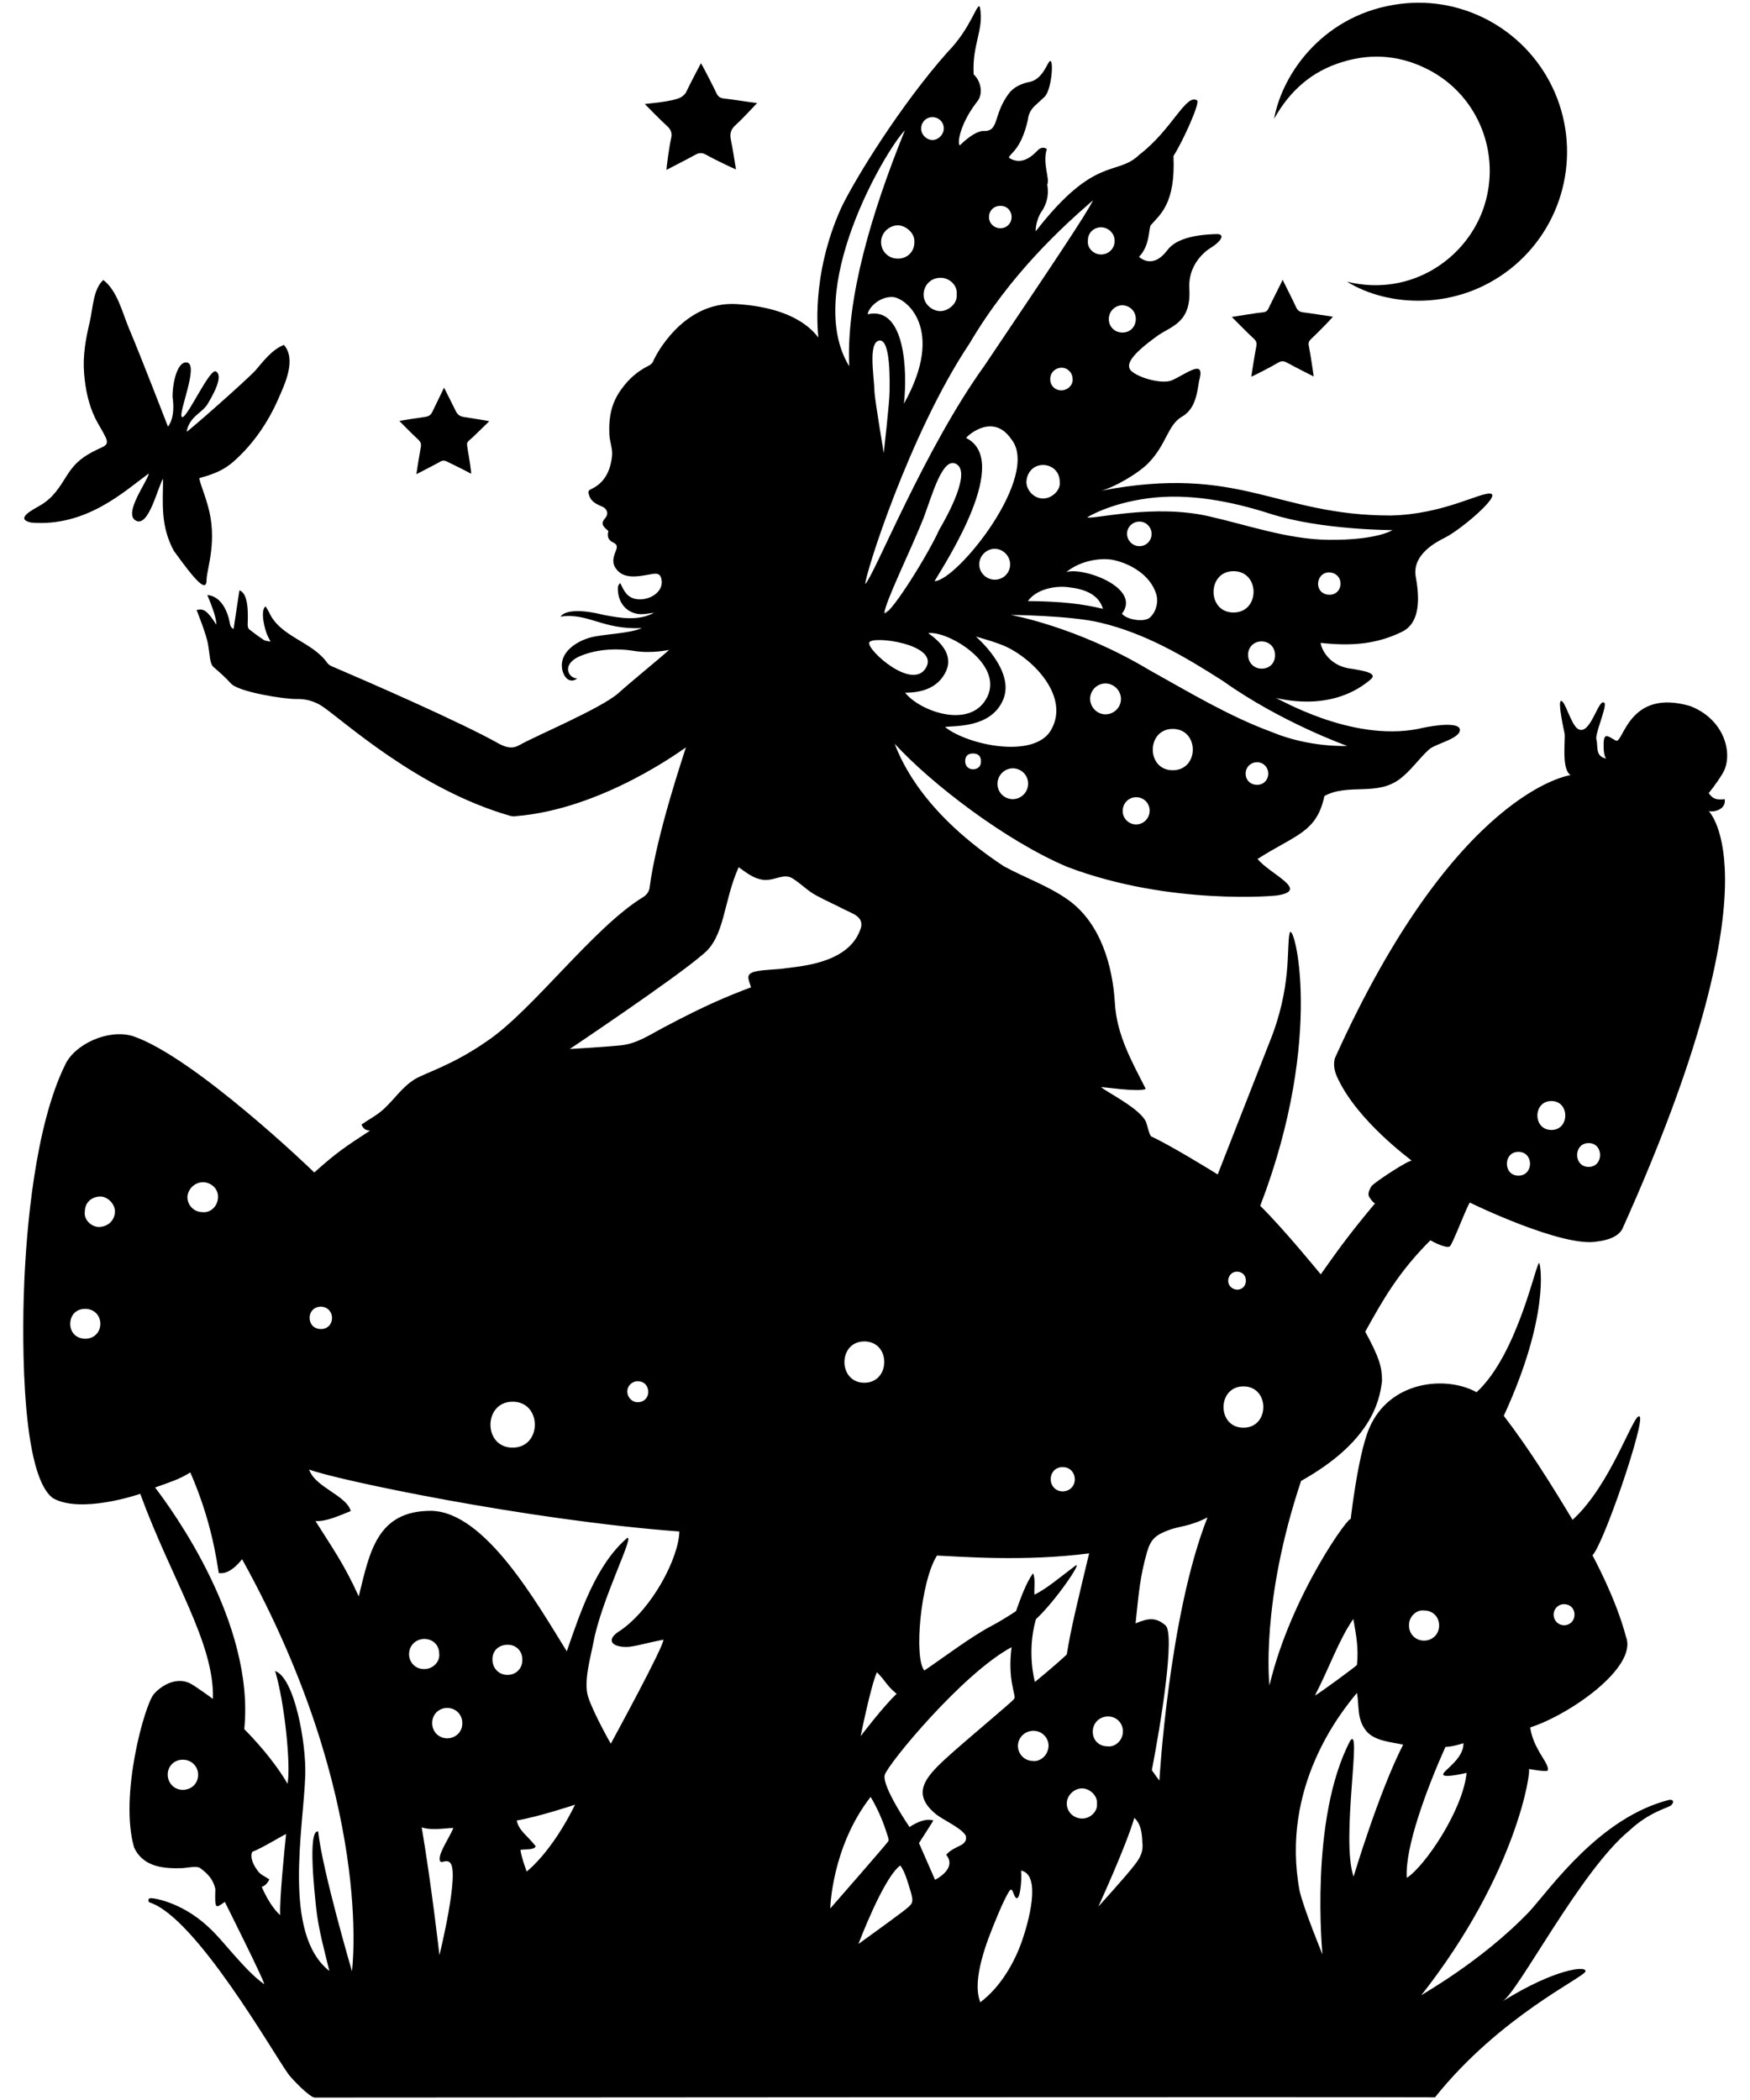 <?xml version="1.0" encoding="utf-8"?>
<!-- Generator: Adobe Illustrator 24.1.2, SVG Export Plug-In . SVG Version: 6.00 Build 0)  -->
<svg version="1.1" id="Garden_Fairy" xmlns="http://www.w3.org/2000/svg" xmlns:xlink="http://www.w3.org/1999/xlink" x="0px"
	 y="0px" viewBox="0 0 720 864" style="enable-background:new 0 0 720 864;" xml:space="preserve">
<g>
	<path id="Fairy" d="M703,326.3c0,0,3.2-3.8,5.8-8.2c4.4-7.4,1.1-22-13.4-27.6c-25.6-7.5-27.5,15.8-30.6,14.2c-3.7-2-5.3-4.1-5,3.7
		c0.2,2,0.4,2.9,1,3.7c-4.7-1-3.2-5.1-4-7.9c-0.7-2.1,4.5-13.7,3.3-15c-2.4-2.5-5.7,13.9-10.9,10.7c-2.9-1.8-5.4-12.1-7-11.5
		c-1.3,0.5,1.1,11.5,1.5,13.3c0.5,2-1.5,14.8,2.5,17.2c0,0-47.2,6-97,116.5c-1.1,4.2,1,7.8,1.4,8.7c8.4,17.5,29.7,32.9,30.3,33.5
		c-0.8-0.8-15.8,9.1-16.6,10.4c-0.7,1.1-1.5,2.6-1.2,3.9c0.1,0.6,2.2,3.5,2.7,3.1c-12.7,15.2-16.8,21.5-22.4,29.3
		c-0.6-0.7-14.8-18.2-24.9-28.2c26.9-70.1,13.6-118,12.1-112.2c-1.4,5.8,1.1,22-8.4,45.2c-7,17.7-21,53.7-21.2,54.1
		c-2.4-1.5-19.6-12.1-27.3-15.6c-0.8-0.4-1.7-4.7-2.1-5.7c-1.9-5.6-17.1-13-18.5-14.6c-0.2-0.3,15.3,2.2,18.3,0.7
		c-5.8-11.4-11.9-22.1-12.7-35.2c-0.9-15.5-5.9-32.9-19-42.4c-8.2-5.9-17.9-9.2-26.7-14c-32.3-21.3-41.8-42.2-44.9-50.4
		c14.8,16.2,45.5,39.9,71.1,50.7c42.2,16,86.8,11.9,86.9,11.6c12.5-2.2-3.7-8.7-8.7-14.9c15.6-10,24.3-10.8,27.5-25.9
		c9.9-5.4,21.7,0.3,31.3-7.2c4.5-3.5,7.6-8.2,11.8-12c2.7-2.4,13.4-4.5,12.6-8.4c-1.1-3.3-13.6-0.9-17.2,0
		c-27.8,5.4-57.7-12.8-58.5-12.7c0.8-0.1,22.1,6.4,38.6-7.3c4.1-3-2.7-3.9-7-4.7c-11.2-1.1-13.4-10.5-13.1-10.7
		c13.4,1.5,23.5,0.3,33.5-4.6c8.1-4,6.9-15.5,5.5-23.1c-1.1-8.7,8.1-13.6,12.3-15.7c6.6-3.4,22.8-17.2,18.6-18
		c-4.2-0.7-19.3,8.5-41.1,9c-47.3,0-61.7-21.2-119.2-10.2c5.1-1.2,15.4-7.1,19.6-11.5c7.5-7.8,7.8-15.7,13.9-19.1
		c6.3-3.7,6.1-12.2,7.1-15.6c1.9-8-5.5-1.9-11.3,0.7c-3.7,1.8-13.6-0.7-17-3.9c-2.3-2.6,0.2-6.6,11-14.4c5.7-4,14-5.3,13-19.7
		c-0.4-11.3,8.9-16.5,9.1-16.6c3.9-2.5,5.7-5.3,2.5-5.5c-10,0.2-17.3,2.2-20.6,6.6c-6.3,8.4-11.6,2.7-11.7,2.8
		c4.7-4.8,3.9-11.9,4.9-13.1c3.7-4.3,10.2-8.7,9.3-28.4c4-6.3,11.1-22.1,9.7-22.9c-4.6-2.9-10.3,12.1-23.8,22.4
		c-9.3,9-18.1-0.1-42.6,31.5c0-3,1.1-6.6,3-9c3.2-5.7,1.6-10.1,1.8-10.4c1.1-2.1-2.1-8.7-0.2-14.5c-1.2-0.8-2.4-0.7-3.6,0.4
		c-1.2,1.1-6.1,7.1-12,3.2c0.3-1.9,4.9-2.9,7.8-15.6c0.2-2.3,1.2-4.2,2.9-5.8c1.3-1.2,2.6-2.4,3.9-3.6c2.9-2.7,3.8-14.5,2.5-14.8
		c-1.2-0.2-2.7,7.3-8.5,8.6c-2.8,0.5-6.3,1.8-8.5,4.6c-6.7,8.8-4,15.6-10.2,15.6c-2.5-0.2-6.1,2-10.1,5.9c-1.1-0.5-0.2-8.4,6.9-17.7
		c2.9-3.2,1.9-8.6-1.2-11.5c-0.7-12.5,4.3-18.2,2.6-27.5c-1-3-3.3,8.1-13.4,18.4c-19.1,21.5-37.8,51.7-43.7,64
		c-12.8,28.4-9.4,52.5-9.4,53.3c-1-0.7-7.3-12.1-33.8-13.7c-22-1.2-33.4,21.6-34,23.2c-0.4,1.1-1.1,1.7-2.1,2.2
		c-4.4,2.2-8,5.3-10.9,9.3c-4.3,5.7-5.5,11.7-5.2,18.8c0.1,3.1,1.5,6.2,1.1,9.2c-0.7,5.9-3,10.9-8.7,13.5c-1.1,0.5-1.2,1.2-0.8,2.2
		c1,3.9,5.2,4.5,6.3,5.4c1.6,1.3,1.6,2.9,0.3,4.4c-1.3,1.5-1.3,2.5,0,3.9c0.4,0.4,0.9,0.8,1.4,1.3c-0.5,2.1-0.2,3.7,2,4.7
		c2.3,1.1,1.4,2.5,0.7,4.4c-0.8,2.2-1.1,4.3,0.4,6.3c3.1,4.5,9,3.3,13.6,2.5c2-0.3,4.3-1.1,5,1.4c1.7,5.8-5.2,9.5-10.1,8.7
		c-3.9-0.6-5.2-3.4-6.7-6.6c-1,0.8-1,1.7-1,2.4c0.1,6.5,4.4,10.3,9.6,10.4c1.8,0,3.5-0.4,5.3-0.6c-6.4,3.5-13.9,2.2-20.7,0.9
		c-8.2-2.1-15.7-2.3-17.8,0.7c11.4-1.7,17.3,5.5,33.5,4.7c-5.3,2.4-16.1,2.4-21.6,4c-5.4,1.6-12,5.8-11.3,12.3
		c0.2,1.7,0.9,3.6,2.3,4.7c2.2,1.5,4-0.3,3.9-0.3c-2.5,0-4.7-2.9-3.2-5.6c1.2-2.3,4.1-3.5,6.4-4.3c6.4-2.2,13.6-2.5,20.2-1.4
		c7.3,1.2,14.3-0.4,14.5-0.4c-3.3,3-17,14.2-21,17.9c-7.5,6.4-34,17.5-40.5,21.2c-2.9,1.7-5.4,1.1-8.3-0.4
		c-16.1-9.1-55.5-26.2-68.6-31.8c-0.8-0.3-1.7-0.8-2.2-1.5c-6.3-9-19.6-10.7-24.1-21.1c-0.3-0.6-0.7-1.1-1.3-2.2
		c-2.3,1.3-0.6,9.4,1,12.5c0.3,0.5,0.5,1,1,2c-1.3-0.3-2.3-0.3-2.9-0.8c-2-1.3-4-2.8-5.9-4.3c-0.4-0.3-0.6-1.2-0.6-1.8
		c0.1-3.7,0.6-12.9-3.4-14.2c-0.8,5.3-1.6,10.5-2.4,15.9c-1.3-0.7-1.4-1.7-1.6-2.7c-0.9-4.8-3.6-10.8-9.2-11.3
		c0.9,2.3,3.8,8.9,3.7,12.2c-3.7-5.7-5.2-6.8-8.1-6c0.1,0.4,4,9.8,4.7,14.2c0.8,4.5,0.7,7.7,2.1,9.1c2.5,2.2,5.1,4.4,7.3,6.9
		c3.1,3.5,22,6.5,27,6.4c3.9-0.1,7.4,0.9,10.6,3c8.5,5.7,39.3,34.1,77.1,45c0.8,0.2,1.7,0.4,2.4,0.2c35.9-2.8,69.4-27.9,70.1-28.3
		c-0.4,1.6-12.1,35.5-15,58.1c-0.4,1.6-1.2,2.6-2.6,3.5c-20.5,12.5-45.5,46.7-64.3,59.3c-14.2,9.9-25.1,12.9-29.6,15.6
		c-5.1,3.1-8.4,8.2-12.7,12.2c-2.9,2.7-6.2,4.3-9.3,6.5c1.2,2.5,2.3,2.2,3.5,2.5c-10.4,6.8-13.6,8.9-22.9,17.2
		c-0.4-0.5-49.4-47.6-74.6-56.1c-10.1-3.1-24,3.3-27.9,11.8c-12.6,25.6-15.9,68.5-16.8,89c-0.6,13.1-2.5,78.9,11.8,89.3
		c11.4,6.5,35.1-1.5,35.9-1.8C70.6,649.9,88.3,676,87.6,699c-0.9-0.7-6.7-4.9-9-6.2c-5.3-3-11.6,0-15.3,4.2
		c-3.8,4.4-14.3,42-8.1,63.2c3.8,8,12.2,8.7,20.1,8.4c1.5-0.1,6-1.1,7.2,0.1c3.4,2.5,5.3,4.9,6.1,8.5c-0.3,8.9,0.2,7.8,3.9,5.3
		c0.3,0.6,17.4,34.7,16.1,33.8c-4.4-3.2-8-7.2-11.7-11.3c-3.8-4.2-7.3-8.7-11.5-12.5c-11.1-10.2-22.9-11.8-23.7-11.5
		c-0.8,0.3-0.9,1.1-0.2,1.7c19,6,50.7,61.7,57.1,70.6c1.6,2.2,8.9,9.7,10.9,9.7c17.8,0,424.7-0.3,460.9-0.1
		c26.7-33.4,61.3-49.3,61.9-51.8c0.6-2.5-12.6-1.1-34.1,12.3c6.5-3.9,32.2-53.9,52.1-70.2c8.6-8.1,16.7-9.5,17.4-10.6
		c1.4-1.6,0.4-2.2-0.9-2.1c-28.5,7.2-48.5,35.9-57.5,45.9c-20.5,21.4-45.4,34.6-44.7,34.7c39.8-50.5,45.5-93.2,44.4-93.3
		c0,0,7.5,1.4,7.8,0.6c0.6-1.7-2.4-5.5-3.7-8c-3.3-5.7-3.5-9.7-3.5-9.7c16.2-5.2,44.2-24.7,39.4-37.2c-4.3-16.3-13.5-32.9-13.8-33.6
		c4.7-4.9,21.7-54.9,19.4-57.1s-11.5,27.9-27.6,42.5c-8.8-14.6-17.8-29.1-28.3-42.8c18.8-40.8,15.2-61.9,14.6-62.8
		c-1.1-1.5-8.6,37.3-25.8,53.1c-12.4-6.9-35.8-4.9-44.2,14.9c-5,11.8-8.1,41.9-7.6,37.5c0.4-3.2-24.5,30.7-33.4,68.2
		c-0.1-0.6-3.7-34.2,13-84.1c28-15.7,32.3-31.9,33.3-41.2c0-5.7-1.1-9.5-6.9-20.2c7.4-13.4,13.8-24.6,26.8-37.6
		c1.2,0.7,6.6,3.5,8,2.5c1.2-0.9,7.7-18.3,8.3-18c0.5,0.3,38.2,18.6,52.3,16c1.3-0.2,7.8-0.8,10.3-5
		c65.3-145.1,35.6-171.8,35.5-172.3c0.2,0.8,7.4,0.5,6.7-4.7C705.6,329.3,704.5,328.3,703,326.3z M35.1,550.8
		c-3.6,0-6.2-2.5-6.2-6.1c0-3.7,2.5-6.2,6.1-6.2c3.6,0,6.2,2.5,6.3,6.1C41.3,548.1,38.7,550.8,35.1,550.8z M41,504.8
		c-3.3,0.2-6.6-3-6.1-6.2c0-3.7,2.5-6.1,6.1-6.3c3-0.2,6.3,2.8,6.3,6.2C47.2,502,44.6,504.6,41,504.8z M75.2,736.4
		c-3.5,0-6.2-2.8-6.2-6.3c0-3.5,2.8-6.2,6.3-6.1c3.5,0,6.3,2.8,6.2,6.3C81.5,733.8,78.7,736.4,75.2,736.4z M455.9,706.2
		c3.5,0,6.2,2.8,6.1,6.3c-0.1,3.8-3.4,6.4-6.3,6c-3.6,0-6.2-2.6-6.1-6.2C449.7,708.8,452.4,706.2,455.9,706.2z M437.4,603.6
		c2.8,0.1,4.8,2.2,4.8,5.1c0,2.8-2.2,4.9-5,4.9c-2.8,0-4.9-2.2-4.9-5C432.3,605.6,434.5,603.5,437.4,603.6z M368.9,696.9
		c-5.3,4.9-14.8,17.4-14.8,17.4s4.2-20.9,6.7-26.3C364.8,692.1,364.5,693.2,368.9,696.9z M355.6,551.9c11,0,10.9,17,0,17
		C344.7,568.9,344.7,551.9,355.6,551.9z M357.6,264.4c0.8-3.1,29,0.6,23.4,10.3S356.7,267.4,357.6,264.4z M397.5,180.2
		c0.6-1.1,11.1-10.4,18.5,0.4c12.5,15.1-22.3,58.4-31.5,58.5c0,0,0,0,0,0C390.1,229.8,416,189.4,397.5,180.2z M409.4,225.8
		c3.4,0.1,6.2,3,6.2,6.4c0,3.5-2.8,6.3-6.3,6.3c-3.5,0-6.5-2.9-6.4-6.4C402.9,228.7,405.9,225.7,409.4,225.8z M386.4,218
		c-4.5,10-19.2,33.7-22.5,34.5c0-0.1,5.4-3.6-0.1-0.2c0.7-5.3,10.3-24.6,16-38.7c3.7-9.7,8-26.2,13.8-22.6S390.1,211.7,386.4,218z
		 M389.2,276.2c3.3-7.1-2.9-12.6-7.3-15.7c8.1-1.1,31,12.6,24.3,26.2c-6.7,13.7-27.9,5.9-33.8-1.7
		C378.8,285,385.9,283.3,389.2,276.2z M400.3,316.5c-1.9,0-3.2-1.4-3.2-3.3c0-2.1,1.1-3.2,3.2-3.2c2.1,0,3.3,1.1,3.3,3.1
		C403.7,315.2,402.4,316.5,400.3,316.5z M416.6,328.8c-3.5-0.1-6.2-2.8-6.2-6.3c0-3.6,2.9-6.4,6.4-6.4c3.5,0.1,6.2,2.9,6.2,6.3
		C423,326,420.1,328.8,416.6,328.8z M432.4,300.4c-7,12-34.5,6.1-43.6-1.3c3.8-0.6,19.1,0.6,24-11.4c4.9-12-11.3-25.8-11.3-25.8
		s8.4,2.3,12.3,4.1C425.3,271.3,440.3,286.8,432.4,300.4z M455,293.9c-3.5,0.1-6.4-2.8-6.5-6.3c0-3.5,2.8-6.4,6.3-6.4
		c3.5,0,6.4,2.9,6.4,6.4C461.2,291,458.4,293.8,455,293.9z M467.4,339.2c-3,0-5.5-2.5-5.5-5.5c0-3.2,2.4-5.7,5.6-5.7
		c3,0,5.5,2.4,5.5,5.5C473,336.7,470.5,339.2,467.4,339.2z M482.5,316.9c-11,0-10.9-17,0-17C493.5,299.9,493.5,316.9,482.5,316.9z
		 M517.2,322.9c-2.7,0-4.7-1.9-4.7-4.6c0-2.6,1.9-4.6,4.6-4.7c2.6,0,4.6,1.9,4.7,4.6C521.8,320.9,519.9,322.9,517.2,322.9z
		 M554.3,306.9c0,0-15.4,0.8-31-5.7c-17.7-6.5-34-16.4-50.4-25.5c-30-18-57.1-22.7-57.1-22.7s24.7,0.2,37,3.2
		c18.5,4.4,34.6,13.9,50.4,24C527.2,297.3,554.3,306.9,554.3,306.9z M475.7,244.4c1,3.3,0,7.2-2.5,9.6c-2.3,2.2-9.7,1-11.6-1.5
		c8.2-10.7-16.2-19.4-22.9-17.1c6-5,14.7-6,19.4-5C465.1,231.9,473.3,236.6,475.7,244.4z M463.7,219.6c0-2.8,2.3-5,5.1-5
		c2.8,0,5,2.3,5,5.1c0,2.8-2.3,5.1-5.1,5C466,224.7,463.7,222.4,463.7,219.6z M453.8,250.5c-8.1-2-17.1-3.1-30.9-3.2
		c3.5-4.9,11.1-6.4,16.7-5.7C445.7,242.3,451.9,244.2,453.8,250.5z M436.8,160.6c-2.6,0.1-4.7-1.9-4.7-4.5c-0.1-2.6,1.9-4.7,4.5-4.8
		c2.5-0.1,4.6,1.9,4.7,4.5C441.6,158.2,439.5,160.5,436.8,160.6z M436,198.2c0.5,3.3-3,6.8-6.7,6.9c-4.1,0.1-7.1-3.7-7-6.9
		c0.2-4,3-6.9,6.9-6.9C433.2,191.4,436,194.3,436,198.2z M507.5,252c-11,0-10.9-17,0-17C518.5,235,518.5,252,507.5,252z M519,263.9
		c3.3,0,5.6,2.4,5.6,5.7c0,3.3-2.4,5.6-5.7,5.5c-3.1-0.1-5.4-2.5-5.4-5.7C513.5,266.2,515.9,263.9,519,263.9z M547,244.7
		c-2.7,0-4.7-1.8-4.7-4.5c0-2.6,1.9-4.7,4.5-4.7c2.6,0,4.7,1.9,4.7,4.5C551.6,242.7,549.7,244.7,547,244.7z M472.5,205
		c16.7-2.2,34.3,1.3,50.2,6.4c20.8,6.7,50.2,6.7,50.2,6.7s-6.2,4.2-26.3,4c-16.8-0.2-33-6-49.3-9.7c-22.4-5.1-46.7,1.2-49.9,0.5
		c0,0,0-0.1,0-0.1S456.4,207.1,472.5,205z M467.3,131.2c0,3.3-2.4,5.7-5.6,5.6c-3.1,0-5.5-2.4-5.5-5.5c0-3.2,2.5-5.7,5.6-5.7
		C464.9,125.7,467.3,128.1,467.3,131.2z M452.9,93.5c3.1,0,5.7,2.5,5.7,5.6c0,3.2-2.5,5.6-5.6,5.6c-3,0-5.8-2.6-5.4-5.7
		C447.5,95.9,449.9,93.6,452.9,93.5z M411.7,84.7c2.6,0,4.5,2,4.5,4.6c0,2.6-2,4.6-4.6,4.6c-2.6,0-4.7-2-4.7-4.6
		C406.9,86.7,408.9,84.6,411.7,84.7z M398.9,141.3c16.8-28.5,38.2-48,50.8-58.9c-2.8,5.8-16.8,26.6-44.7,68.1
		c-24.6,34.1-45.2,86-49,89.8C355.7,237.2,374.1,178.4,398.9,141.3z M361.8,140.1c4.8-0.6,4.2,17.8,4.2,21c0,4.1-2.4,25.3-2.4,25.3
		s-3.6-21.5-3.8-25C359.7,155.1,357,140.8,361.8,140.1z M357,129.3c0.3-2.7,4.8-7.3,10.2-7.1c5.4,0.2,22,13,4.7,43.9
		C373.4,152.7,372.4,125.8,357,129.3z M393.6,121.1c0.5,3.7-3.4,6.9-6.7,6.9c-3.3,0-6.9-2.8-6.9-6.7c0-4,3-7,6.9-7
		C390.8,114.2,394.1,117.7,393.6,121.1z M383.8,48.2c2.6,0.1,4.6,2.2,4.5,4.8c-0.1,2.5-2.3,4.6-4.7,4.6c-2.6-0.1-4.7-2.3-4.6-4.9
		C379.1,50.1,381.2,48.1,383.8,48.2z M376.2,99.7c0,3.9-3,6.8-6.9,6.7c-3.8,0-6.8-3-6.8-6.8c0-4,3.5-6.9,7-6.9
		C372.7,92.8,376.5,95.9,376.2,99.7z M372.3,53.6c-14,34.6-24.2,69.4-22.9,97.1C330.4,119.8,364,62.2,372.3,53.6z M210.9,576.7
		c12.2,0,12.2,18.9,0,18.9C198.7,595.6,198.8,576.7,210.9,576.7z M132,537.6c2.6,0,4.6,2,4.6,4.6c0,2.7-1.9,4.6-4.5,4.6
		c-2.8,0-4.6-1.8-4.7-4.4C127.3,539.6,129.3,537.6,132,537.6z M83.6,486.4c3.5,0.1,6.3,2.9,6.1,6.3c-0.2,4-3.5,6.4-6.4,6
		c-3.5,0-6.2-2.8-6.2-6.3C77.4,489,80.2,486.4,83.6,486.4z M115.3,787.9c-0.7-0.4-4.5-4.2-7.6-11.6c1.1-0.3,2.4-1.4,3.1-3.1
		c-2.2-1.3-3.6-2.1-4.3-2.9c-4.5-5.6-2.7-8.4-2.7-8.4c4.2-1.6,13.2-7.2,13.9-7.3C117.1,760.3,114.9,782,115.3,787.9z M144.8,811
		c0,0-12.2-41.5-13.9-57.5c-4.5-0.8-1.3,26.8-0.8,31.7c1,8.9,3.3,17,5.4,25.7c-19.4-15.2-10.6-58.7-9.9-80.6
		c0.4-13.4-4.5-40.1-12.4-42.8c4,13.4,6.5,39.1,5.1,46.4c-3.4-6-9.8-14.4-17.8-22.5c4.4-43.8-29.9-90.5-36.7-99.4
		c6.1-2.2,9.9-3.3,14.5-6.2c6,13.8,9.6,27,11.7,41.4c3.3,0.5,6.6-1.9,9.6-5.7C154.4,740.4,144.8,811,144.8,811z M168.3,680.6
		c0-3.5,2.6-6.2,6.2-6.3c3.6,0,6.2,2.5,6.2,6.1c0.4,3.3-2.6,6.3-6.1,6.3C171.1,686.8,168.3,684.1,168.3,680.6z M180.8,804.4
		c0,0-3.2-28.3-7.3-52.6c4.3,1.7,13.3-0.2,13,0.4c-1.7,3.9-5.5,9.5-5.6,12.3c-0.1,3.4,2.4-0.1,4.3,1.9
		C189.2,770.3,180.8,804.4,180.8,804.4z M183.9,715.2c-3.5-0.1-6.1-2.8-6.1-6.3c0-3.5,2.7-6.2,6.2-6.2c3.5,0,6.2,2.7,6.2,6.2
		C190.3,712.5,187.5,715.2,183.9,715.2z M208.6,689.1c-3.5-0.1-6-2.8-6-6.4c0-3.6,2.6-6,6.3-6c3.6,0,6.1,2.7,6,6.3
		C214.9,686.6,212.2,689.2,208.6,689.1z M216.7,770c0,0-2-5.2-2.6-8.9c2.4-0.4,5.7,0.1,6.3-1.5c-3.3-4.3-7-6.4-7.8-10.6
		c9-1.5,24-6.5,24-6.5C226.8,762.4,216.7,770,216.7,770z M258,677.6c3-0.1,7.4-1.5,14.9-3c0.9,1.6-21.6,42.8-21.6,42.8
		s-7-12.2-9.3-19.2c-2-6.1,0.9-16,2.1-22.2c3.2-17.7,17.3-44.9,13.9-43.2c-13,11.2-19.4,31.1-24.8,46.6
		c-12.4-19.9-33.5-57.3-55.7-57.8c-22.4-0.1-25.4,16.9-29.9,35.2c-6.3-13.8-10.8-19.8-17.8-31c4.4,0.3,9.7-2.2,14.5-4.1
		c-1.7-6.5-14.8-9.8-17.1-17.1c10,4,89.3,20.8,152.3,25.5c-0.2,10.6-10.9,31.5-24.2,40.7C249.1,674.5,251.4,677.7,258,677.6z
		 M258.1,572.5c0-2.4,2-4.3,4.4-4.2c2.5,0,4.2,1.8,4.2,4.4c0,2.5-1.9,4.3-4.4,4.2C260,576.9,258.1,574.9,258.1,572.5z M310.8,399.7
		c-4.1,1-3,2.8-1.8,6.5c-9.7,3.7-18.2,7.1-35.9,16.5c-5.9,3.1-11,6.7-17.8,7.4c-5.6,0.6-20.9,1.5-20.9,1.5s43.9-29.4,54.7-38.9
		c9.2-7.1,8.4-21.6,14.8-35.9c3.3,2.3,6.1,4.7,10.2,5.2c4.4,0.5,8.2-2.8,11.8-0.7c3.5,2.1,6.3,5.2,9.9,7.1c3.8,2.1,7.8,3.8,11.6,5.8
		c3.3,1.7,7.7,2.8,6.9,7.2c-4.1,14-22.1,15.9-30.6,16.9C319.6,399,314.9,398.8,310.8,399.7z M358.2,739.3c2.6,4.3,5,9.7,6.5,14.5
		c0.7,2.2,1.1,3,0.8,3.7c-0.2,0.6-23.9,27.7-23.9,27.7S342.1,760,358.2,739.3z M371.4,786.5c-5.4,4.1-18.2,13.3-18.2,13.3
		s10.2-27.2,17.2-32.3c2.1,2.8,3.2,7.4,4.3,10.8C376.1,783.2,375.4,783.3,371.4,786.5z M384.7,773.4l-6.6-15.1c0,0,6-9.3,5.9-9.3
		c-4.1-1.4-9.8,2.7-9.8,2.7S362.8,735,364,730.3c1.1-4.3,32.1-41.9,52.2-52.6c-1.8,13.8,2,19.8,1.1,21.2c-0.9,1.4-20.5,17.5-28.6,25
		c-8.2,7.6-13.8,14.3-3.5,22.6c2.7,2.2,10.8,5.8,12.2,8.9c0.7,4.4-4.5,3.6-8.1,7.7C394,768.9,384.7,773.4,384.7,773.4z M420.8,797.6
		c-3.2,9.7-9.2,20-17.5,26.2c-0.1-0.1-0.1-0.2-0.1-0.4c-3.4-9.1,3-25.1,6.4-33.3c1.6-3.9,3.4-8.3,5.5-11.8c1.6-2.7,1.7,1.8,3,2.6
		c1.5,1,2.4-6.8,2-11.3C428.8,771.4,422.8,791.7,420.8,797.6z M425,724.5c-3.5,0-6.2-2.8-6.2-6.3c0.1-3.4,2.9-6.1,6.4-6.1
		c3.5,0,6.3,2.9,6.2,6.3C431.2,722.5,427.7,724.9,425,724.5z M425.8,692c0,0-3.5-12.1,0.4-25.8c8.1-7.5,19.5-24.3,16.2-22
		c-7,5.3-11.9,9.5-16.8,11.9c-0.2-2.7,0.5-6.6-0.6-8.8c-2.9,4.1-5,10-7,15.6c0,0-6.1,4-10,6c-8.5,4.5-18.6,12.2-27.7,18.4
		c-4.4-5.2-1.5-36.8,5.2-47.3c9.6,0.4,35.7,2.6,62.6-0.9c-4.5,18.8-7.6,31.3-9.2,41.6C433.8,685.5,425.8,692,425.8,692z
		 M445.1,748.2c-3.5-0.1-6.2-2.8-6.2-6.2c0-3.3,3-6.2,6.3-6.2c3.1,0,6.5,3,6.1,6.3C451.7,745.2,448.6,748.3,445.1,748.2z
		 M466.8,767.3c-4,5.2-14.9,17.1-14.9,17.1s11.4-24.8,14.8-36.5c2.4,2.3,3.1,5.2,3.3,10.1C470.4,761.4,469.5,763.9,466.8,767.3z
		 M477,732.6c0,0-2.6-3.5-3.1-4.3c3.6-18.5,9.7-56.1,5.6-59.6c-4.2-3.6-7.4-2.8-12.3-0.8c1.4-13.4,1.9-19.3,4.7-29.3
		c1.6-5.5,3.7-7.1,9-9.1c4.2-1.6,8.5-1.4,15.9-5.2C480.9,664.5,477,732.6,477,732.6z M643.5,660c2.5,0,4.3,1.8,4.3,4.3
		c0,2.5-1.8,4.3-4.2,4.4c-2.4,0-4.3-1.8-4.4-4.3C639.2,661.9,641.1,660,643.5,660z M602.1,717.2c0.2,6.7-9,11.6-8.3,13
		c0.7,1.4,9.5-0.8,9.6-0.8c-1.5,15.3-17.2,38.5-24.6,43.2c-0.9-12.4,8.3-36.9,15.9-53.9C594.7,718.8,597.6,718.7,602.1,717.2z
		 M585.9,662.6c3.6,0,6.2,2.6,6.2,6.2c0,3.5-2.7,6.2-6.2,6.2c-3.5,0-6.2-2.7-6.2-6.2C579.6,665,582.9,662.2,585.9,662.6z
		 M556.8,666.1c1.2,6.9,2.2,11.9,1.5,18.9c0,0.3-15.9,12-17.3,12.6C547.1,685.8,550.9,674.5,556.8,666.1z M558.3,696.5
		c1,5.7-0.1,10.5,3.6,15.4c3.3,4.4,10.4,4.8,15.4,5.9c-9.9,19.2-20.4,54.3-20.4,54.3c-5.3-15.3,3.6-63-1.4-55.9
		c-16.9,32.3-11.4,87.9-11.4,87.9s-7.6-18.4-9.4-26.1C526.7,735.2,551.8,704.3,558.3,696.5z M509.1,523.2c2.1,0.1,3.5,1.6,3.5,3.7
		c0,2.1-1.5,3.7-3.5,3.7c-2.1,0-3.8-1.6-3.8-3.7C505.4,524.7,507,523.1,509.1,523.2z M511.6,587.4c-11,0-10.9-17,0-17
		C522.5,570.4,522.5,587.4,511.6,587.4z M624.7,483.7c-6.3,0-6.3-9.8,0-9.8C631.1,473.9,631.1,483.7,624.7,483.7z M638.3,464.9
		c-7.7,0-7.7-11.9,0-11.9C645.9,453,645.9,464.9,638.3,464.9z M653.6,480.1c-6.3,0-6.3-9.8,0-9.8
		C659.9,470.3,659.9,480.1,653.6,480.1z"/>
	<path id="Moth" d="M116.8,141.9C116.8,141.9,116.8,141.9,116.8,141.9c5.2,5.9,0.5,15.9-2.2,22c-4.2,9.7-10.4,18.8-18.3,25.8
		c-4.3,3.9-8.8,5.5-14.3,7c0.5,2.9,1.5,4.4,3.5,11.3c4.1,14.3-0.3,25.6-0.5,30.3c0.1,6-4.7,0.5-13.5-11.7
		C66,216.4,67,207.1,67.1,197c-2.1,2.9-5.8,20.1-11.2,17.2s5-16.4,5.3-19.4c-10,7.3-25.7,22.1-48.4,20.2c-7-1.5,0.9-5.4,3.8-7.1
		c5.3-3.1,7.8-7.3,11-12.4c3.4-5.4,6.9-7.9,12.5-10.6c3-1.4,4.9-1.8,3.3-5.1c-1.2-2.6-2.9-5-4.2-7.7c-2.8-5.7-4.1-12.2-4.6-18.5
		c-0.6-7.4,0.7-14.3,2.4-21.5c1.2-5.1,1.3-13.1,5.5-16.9c5.8,4.4,7.9,13.6,10.6,20c4.6,10.8,16,40.3,16,40.3s3.2-3.3,1.9-12.1
		c-0.1-5.3,1.8-14.7,5.8-14.3c5.4,0.6-3.9,21.6-1.9,22.5c1.9,0.9,11.3-20.1,13.9-18.8c3.5,1.9-1.7,10.6-3.5,13.6
		c-2.3,3.6-7.4,5-8.5,11.2c0.1,0.4,24-20.6,28.3-25.2C108.3,148.7,111.8,143.9,116.8,141.9z"/>
	<path id="Moon__x26__Stars" d="M524.2,48.9c3.5-19.4,21.2-43.5,51.9-47.3c26.8-3.4,52.9,11.5,63.7,36.7
		c10.9,25.6,3.3,55.3-18.5,72.4c-22,17.3-50.3,15.6-67.1,5.2c26.5,6.5,49.7-9.8,56.5-31.3c6.8-21.4-2.4-44.7-22-55.4
		c-11.6-6.3-23.8-7.6-36.4-3.7C539.7,29.3,530.6,37.4,524.2,48.9z M522,126.7c-0.5,1.1-1.1,1.7-2.4,1.8c-1.8,0.1-10.1,1.5-12.8,1.9
		c0.8,0.8,6.7,6.8,9.2,9.1c0.9,0.8,1.1,1.7,0.9,2.9c-0.6,3-1.9,11.3-2.1,12.6c1-0.4,8.1-4,10.9-5.7c1.3-0.8,2.4-0.9,3.8-0.1
		c2.9,1.6,10.1,5.3,11,5.7c-0.1-0.9-1.3-9.1-2-12.5c-0.3-1.3,0-2.1,1-3c2.7-2.5,8.5-8.5,8.9-9.1c-4.3-0.6-8.3-1.3-12.3-1.8
		c-1.4-0.2-2.2-0.7-2.8-2c-1.7-3.7-3.6-7.3-5.6-11.4C527.3,116.2,523.5,123.5,522,126.7z M297.7,40.5c-1.5-0.2-2.3-0.8-2.9-2.1
		c-1.6-3.4-5.8-11.5-6.4-12.4c-0.4,0.7-4.5,8.5-6.2,12.1c-0.6,0.9-1.3,1.5-2.2,2c-3.5,1.8-13.7,2.5-14.7,2.7c0.8,0.8,6.5,6.7,9,8.9
		c1.7,1.5,2.4,3,1.8,5.3c-0.8,3.5-1.9,11.9-1.9,12.9c4.2-2.2,8.2-4.2,12-6.3c1.5-0.8,2.7-0.8,4.2,0c3.3,1.9,11.3,5.7,12.4,6.1
		c-0.7-4.4-1.3-8.3-2.1-12.2c-0.5-2.4-0.1-4.2,1.9-6c3-2.7,5.7-5.8,8.9-9.1C306.6,41.8,302.1,41,297.7,40.5z M177.8,169.6
		c-0.6,1.2-1.5,1.7-2.7,1.9c-2.9,0.4-9.4,1.4-10.8,1.7c0.8,0.8,5.7,5.8,7.8,7.7c1,0.9,1.3,1.8,1,3.2c-0.5,2.8-1.6,9.4-1.8,11
		c2.1-1.1,8.2-4.2,9.9-5.2c0.9-0.5,1.8-0.5,2.9,0.1c3.4,1.7,6.6,3.2,9.7,4.9c0.2-0.4-0.8-6.8-1.3-9.5c-0.6-3.9-0.7-3,2.2-5.7
		c2-2,4.3-4.1,6.6-6.4c-1.1-0.3-7.3-1.2-10.2-1.7c-2-0.3-2.8-0.9-3.7-2.7c-1.6-3.2-2.9-5.9-4.7-9.4
		C180.9,163.3,179.3,166.4,177.8,169.6z"/>
</g>
</svg>
